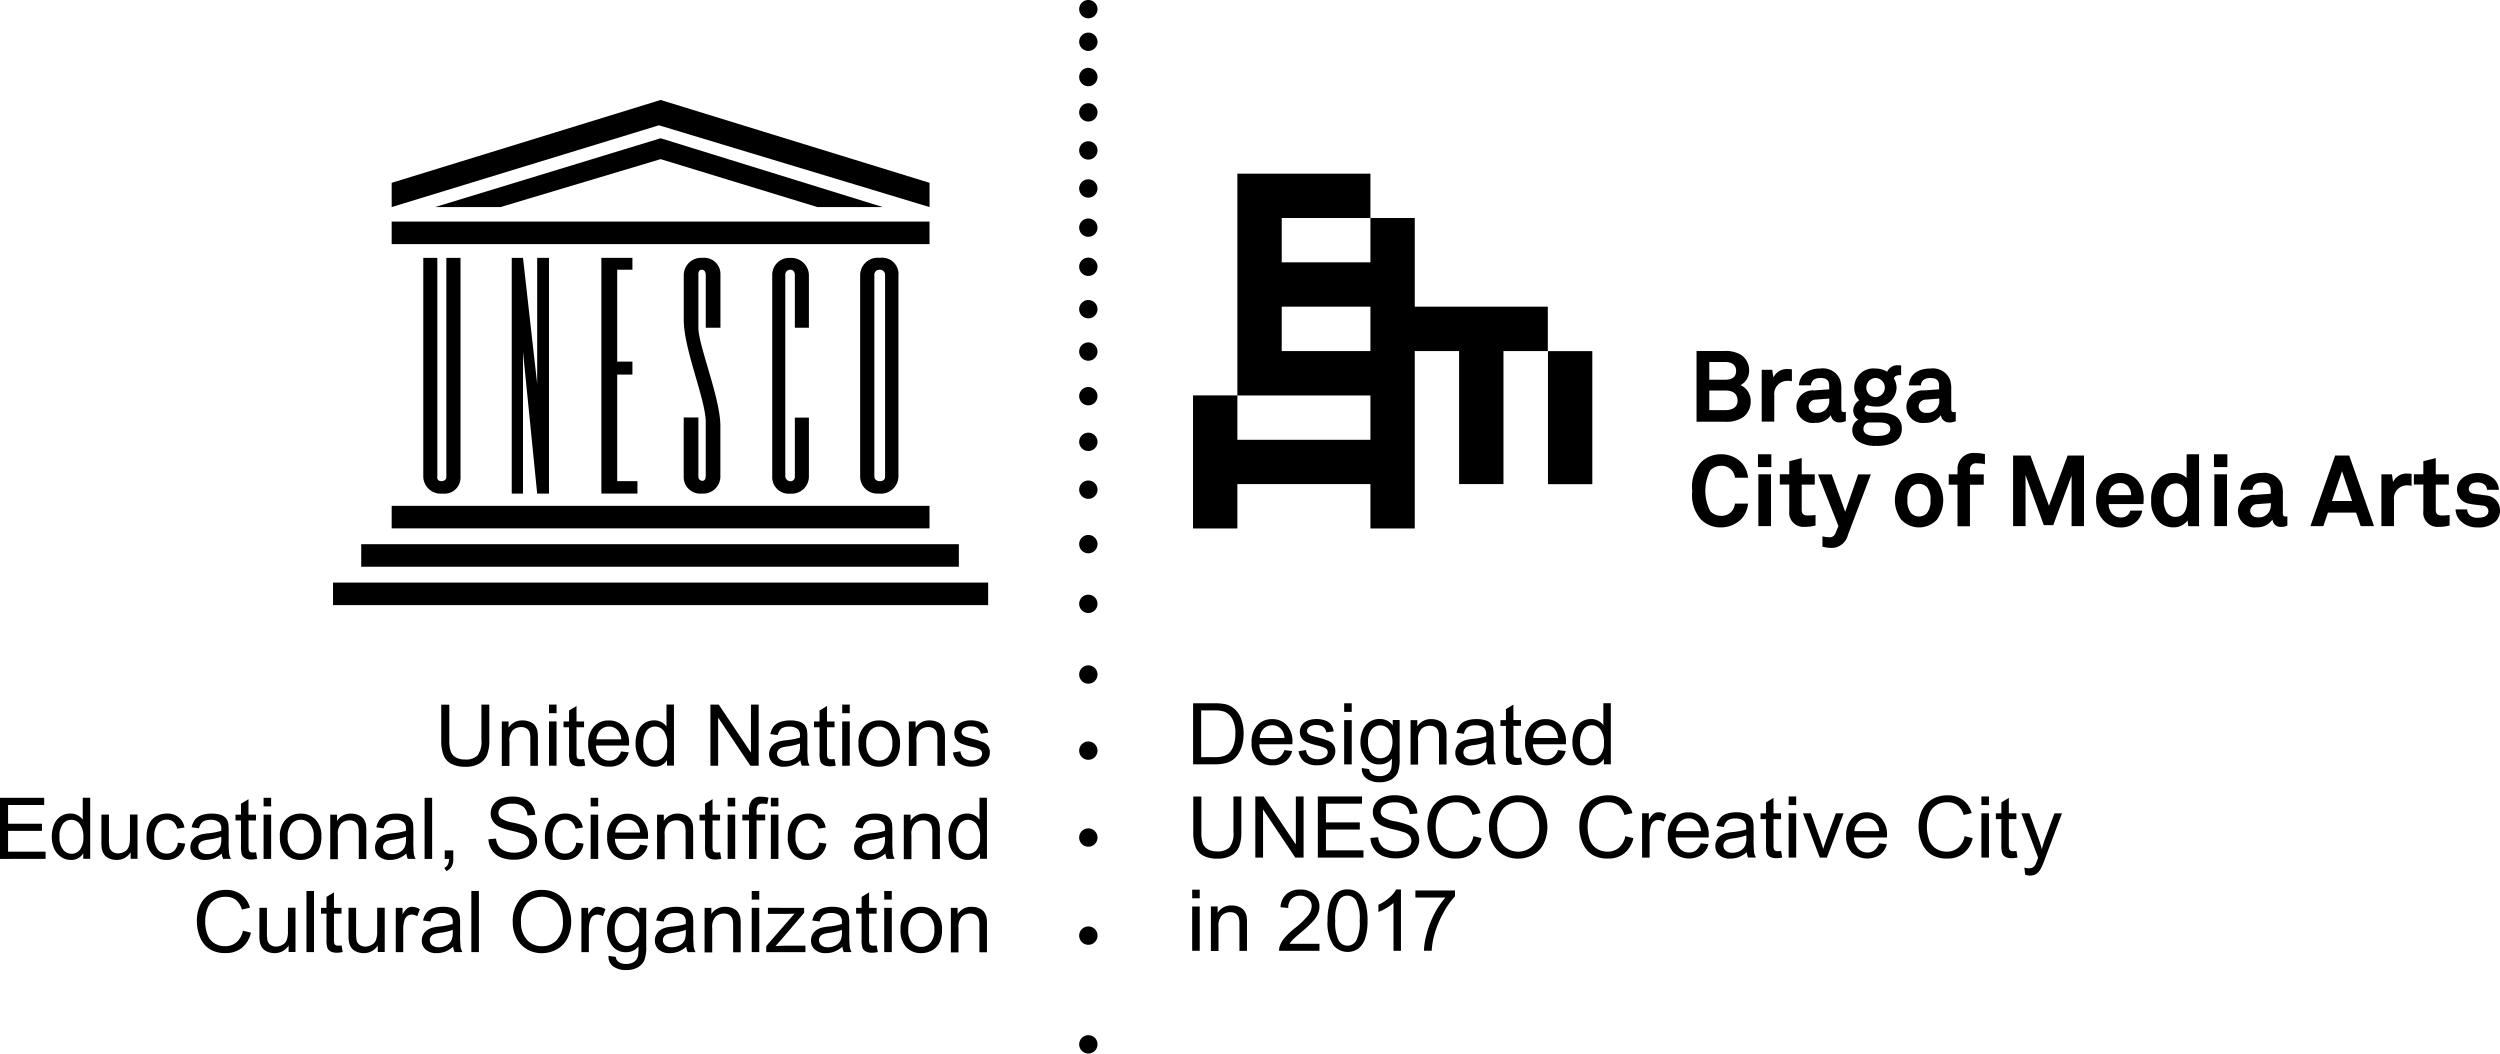 <svg id="Group_31" data-name="Group 31" xmlns="http://www.w3.org/2000/svg" viewBox="0 0 194 81.755">
  <path id="Path_33" data-name="Path 33" d="M140.372.711A.711.711,0,1,1,139.661,0a.712.712,0,0,1,.711.711" transform="translate(-55.206)"/>
  <path id="Path_34" data-name="Path 34" d="M140.372,4.911a.711.711,0,1,1-.711-.711.712.712,0,0,1,.711.711" transform="translate(-55.206 -1.669)"/>
  <path id="Path_35" data-name="Path 35" d="M140.372,9.451a.711.711,0,1,1-.711-.711.712.712,0,0,1,.711.711" transform="translate(-55.206 -3.472)"/>
  <path id="Path_36" data-name="Path 36" d="M140.372,14a.711.711,0,1,1-.711-.711.712.712,0,0,1,.711.711" transform="translate(-55.206 -5.28)"/>
  <path id="Path_37" data-name="Path 37" d="M140.372,18.9a.711.711,0,1,1-.711-.711.712.712,0,0,1,.711.711" transform="translate(-55.206 -7.227)"/>
  <path id="Path_38" data-name="Path 38" d="M140.372,23.8a.711.711,0,1,1-.711-.711.712.712,0,0,1,.711.711" transform="translate(-55.206 -9.174)"/>
  <path id="Path_39" data-name="Path 39" d="M140.372,28.841a.711.711,0,1,1-.711-.711.712.712,0,0,1,.711.711" transform="translate(-55.206 -11.176)"/>
  <path id="Path_40" data-name="Path 40" d="M140.372,33.881a.711.711,0,1,1-.711-.711.712.712,0,0,1,.711.711" transform="translate(-55.206 -13.179)"/>
  <path id="Path_41" data-name="Path 41" d="M140.372,39.341a.711.711,0,1,1-.711-.711.712.712,0,0,1,.711.711" transform="translate(-55.206 -15.348)"/>
  <path id="Path_42" data-name="Path 42" d="M140.372,44.8a.711.711,0,1,1-.711-.711.712.712,0,0,1,.711.711" transform="translate(-55.206 -17.517)"/>
  <path id="Path_43" data-name="Path 43" d="M140.372,50.541a.711.711,0,1,1-.711-.711.712.712,0,0,1,.711.711" transform="translate(-55.206 -19.798)"/>
  <path id="Path_44" data-name="Path 44" d="M140.372,56.421a.711.711,0,1,1-.711-.711.712.712,0,0,1,.711.711" transform="translate(-55.206 -22.134)"/>
  <path id="Path_45" data-name="Path 45" d="M140.372,62.581a.711.711,0,1,1-.711-.711.712.712,0,0,1,.711.711" transform="translate(-55.206 -24.582)"/>
  <path id="Path_46" data-name="Path 46" d="M140.372,69.591a.711.711,0,1,1-.711-.711.712.712,0,0,1,.711.711" transform="translate(-55.206 -27.367)"/>
  <path id="Path_47" data-name="Path 47" d="M140.372,77.281a.711.711,0,1,1-.711-.711.712.712,0,0,1,.711.711" transform="translate(-55.206 -30.422)"/>
  <path id="Path_48" data-name="Path 48" d="M140.372,86.381a.711.711,0,1,1-.711-.711.712.712,0,0,1,.711.711" transform="translate(-55.206 -34.038)"/>
  <path id="Path_49" data-name="Path 49" d="M140.372,96.181a.711.711,0,1,1-.711-.711.712.712,0,0,1,.711.711" transform="translate(-55.206 -37.931)"/>
  <path id="Path_50" data-name="Path 50" d="M140.372,107.371a.711.711,0,1,1-.711-.711.712.712,0,0,1,.711.711" transform="translate(-55.206 -42.377)"/>
  <path id="Path_51" data-name="Path 51" d="M140.372,120a.711.711,0,1,1-.711-.711.7.7,0,0,1,.711.711" transform="translate(-55.206 -47.395)"/>
  <path id="Path_52" data-name="Path 52" d="M140.372,134a.711.711,0,1,1-.711-.711.7.7,0,0,1,.711.711" transform="translate(-55.206 -52.957)"/>
  <rect id="Rectangle_39" data-name="Rectangle 39" width="41.736" height="1.748" transform="translate(30.394 39.253)"/>
  <rect id="Rectangle_40" data-name="Rectangle 40" width="46.377" height="1.748" transform="translate(28.031 42.23)"/>
  <rect id="Rectangle_41" data-name="Rectangle 41" width="50.837" height="1.748" transform="translate(25.843 45.208)"/>
  <rect id="Rectangle_42" data-name="Rectangle 42" width="41.736" height="1.748" transform="translate(30.394 17.195)"/>
  <path id="Path_53" data-name="Path 53" d="M61.095,23.14l12.427-3.719L85.684,23.14h5.075L73.522,17.8l-17.5,5.34Z" transform="translate(-22.257 -7.072)"/>
  <path id="Path_54" data-name="Path 54" d="M50.43,21.181l20.739-6.346,21,6.346V19.3L71.3,12.87,50.43,19.3Z" transform="translate(-20.036 -5.113)"/>
  <path id="Path_55" data-name="Path 55" d="M54.5,50.178a1.348,1.348,0,0,0,1.489,1.314,1.247,1.247,0,0,0,1.4-1.314V33.2h-1.1V50.22s0,.307-.392.307-.307-.392-.307-.392V33.2H54.5Z" transform="translate(-21.653 -13.191)"/>
  <path id="Path_56" data-name="Path 56" d="M65.89,51.492h.874V40.5l1.1,10.993h.916V33.2h-.916v9.776l-1.1-9.776H65.89Z" transform="translate(-26.179 -13.191)"/>
  <path id="Path_57" data-name="Path 57" d="M77.43,51.492h2.8v-.964H78.659V42.258h1.181V41.252H78.659v-7.13h1.181V33.2H77.43Z" transform="translate(-30.764 -13.191)"/>
  <path id="Path_58" data-name="Path 58" d="M102.275,38.634v-4.11a1.367,1.367,0,0,0-1.446-1.314,1.315,1.315,0,0,0-1.4,1.314V50.188a1.277,1.277,0,0,0,1.4,1.314,1.332,1.332,0,0,0,1.446-1.314V45.6h-1.091v4.592a.342.342,0,0,1-.35.35.424.424,0,0,1-.392-.35V34.518a.384.384,0,0,1,.392-.392c.35,0,.35.392.35.392v4.11h1.091Z" transform="translate(-39.504 -13.195)"/>
  <path id="Path_59" data-name="Path 59" d="M113.727,34.514a1.269,1.269,0,0,0-1.446-1.314,1.365,1.365,0,0,0-1.531,1.314V50.178a1.33,1.33,0,0,0,1.44,1.314,1.365,1.365,0,0,0,1.531-1.314V34.514Zm-1.049,15.664s.042.35-.392.35-.434-.35-.434-.35V34.514a.384.384,0,0,1,.392-.392.4.4,0,0,1,.44.392V50.178Z" transform="translate(-44.002 -13.191)"/>
  <path id="Path_60" data-name="Path 60" d="M89.736,50.177s0,.35-.283.325a.321.321,0,0,1-.283-.325V45.585H88.03v4.592a1.282,1.282,0,0,0,1.4,1.314,1.332,1.332,0,0,0,1.446-1.314V46.223c-.006-2.146-1.706-6.238-1.706-7.594V34.513s-.042-.392.265-.392.307.392.307.392v4.11h1.139v-4.11a1.264,1.264,0,0,0-1.4-1.314,1.352,1.352,0,0,0-1.446,1.314v3.5c0,2.3,1.706,6.172,1.706,7.943v4.219Z" transform="translate(-34.975 -13.19)"/>
  <path id="Path_61" data-name="Path 61" d="M160.493,39.573h6.883v3.441H157.051V39.573Zm0-6.889h6.883v3.441h-6.883ZM157.051,22.36V39.567H153.61V49.891h3.441V46.45h10.324v3.441h3.441V36.125h3.441V46.45H177.7V36.125h3.441V32.684H170.817V25.8h-3.441v3.441h-6.883V25.8h6.883V22.36Z" transform="translate(-61.031 -8.884)"/>
  <path id="Path_62" data-name="Path 62" d="M199.31,48.651v6.883h3.441V45.21H199.31Z" transform="translate(-79.188 -17.962)"/>
  <path id="Path_63" data-name="Path 63" d="M222.08,50.307a2.291,2.291,0,0,1-1.459.374H218.44V45.19h2.182a2.293,2.293,0,0,1,1.266.3,1.418,1.418,0,0,1,.633,1.187,1.263,1.263,0,0,1-.669,1.163,1.338,1.338,0,0,1,.79,1.236,1.5,1.5,0,0,1-.561,1.229m-1.422-4.261h-1.229V47.42h1.254c.446,0,.826-.163.826-.681s-.4-.693-.85-.693m.03,2.212h-1.26v1.525h1.229c.464,0,.964-.169.964-.723,0-.591-.41-.8-.934-.8" transform="translate(-86.788 -17.954)"/>
  <path id="Path_64" data-name="Path 64" d="M228.843,48.44a1.016,1.016,0,0,0-1.037,1.139V51.6h-.976v-4.02h.82l.084.6a1.157,1.157,0,0,1,1.139-.657,1.694,1.694,0,0,1,.3.024v.928a1.251,1.251,0,0,0-.331-.042" transform="translate(-90.122 -18.884)"/>
  <path id="Path_65" data-name="Path 65" d="M234.657,51.633a.634.634,0,0,1-.681-.567,1.413,1.413,0,0,1-1.223.6,1.268,1.268,0,1,1-.09-2.519l1.181-.084v-.247c0-.38-.133-.633-.681-.633-.446,0-.711.2-.735.573h-.934c.054-.9.771-1.308,1.669-1.308a1.448,1.448,0,0,1,1.507.82,2.184,2.184,0,0,1,.115.814v1.495c0,.187.06.253.223.253a.563.563,0,0,0,.127-.018v.711a1.011,1.011,0,0,1-.476.108m-.814-1.85-1.019.078a.561.561,0,0,0-.579.524.529.529,0,0,0,.573.5.911.911,0,0,0,1.031-.922v-.181Z" transform="translate(-91.898 -18.852)"/>
  <path id="Path_66" data-name="Path 66" d="M240.4,53.28a2.4,2.4,0,0,1-1.422-.331,1.036,1.036,0,0,1-.488-.88.894.894,0,0,1,.476-.82.81.81,0,0,1-.4-.687.928.928,0,0,1,.476-.814,1.362,1.362,0,0,1-.4-.988,1.484,1.484,0,0,1,1.645-1.477,1.773,1.773,0,0,1,.91.247.862.862,0,0,1,.82-.5,1.339,1.339,0,0,1,.265.018V47.8c-.024,0-.054-.006-.078-.006-.223,0-.428.06-.488.253a1.375,1.375,0,0,1,.211.729,1.505,1.505,0,0,1-1.639,1.459,2.136,2.136,0,0,1-.651-.108.367.367,0,0,0-.2.283c0,.241.241.3.44.3h.663a2.3,2.3,0,0,1,1.308.271,1.1,1.1,0,0,1,.488.964c.012,1.055-1.031,1.344-1.929,1.344m.072-1.82h-.759a.493.493,0,0,0-.362.494c0,.512.633.554,1.013.554s1.067-.024,1.067-.554c0-.494-.6-.494-.958-.494m-.181-3.453a.745.745,0,0,0,0,1.489.745.745,0,0,0,0-1.489" transform="translate(-94.754 -18.685)"/>
  <path id="Path_67" data-name="Path 67" d="M248.817,51.633a.634.634,0,0,1-.681-.567,1.413,1.413,0,0,1-1.223.6,1.268,1.268,0,1,1-.09-2.519L248,49.065v-.247c0-.38-.133-.633-.681-.633-.446,0-.711.2-.735.573h-.934c.054-.9.771-1.308,1.669-1.308a1.448,1.448,0,0,1,1.507.82,2.183,2.183,0,0,1,.115.814v1.495c0,.187.06.253.223.253a.563.563,0,0,0,.127-.018v.711a.976.976,0,0,1-.476.108m-.808-1.85-1.019.078a.561.561,0,0,0-.579.524.529.529,0,0,0,.573.5.911.911,0,0,0,1.031-.922v-.181Z" transform="translate(-97.524 -18.852)"/>
  <path id="Path_68" data-name="Path 68" d="M221.693,63.516a2.212,2.212,0,0,1-1.567.651,2.165,2.165,0,0,1-1.555-.609,2.858,2.858,0,0,1-.681-2.224,2.85,2.85,0,0,1,.681-2.224,2.156,2.156,0,0,1,1.555-.621,2.2,2.2,0,0,1,1.567.633,1.959,1.959,0,0,1,.524,1.187H221.2a1.011,1.011,0,0,0-.247-.579,1.041,1.041,0,0,0-.826-.344,1.167,1.167,0,0,0-.844.362,3.473,3.473,0,0,0,0,3.158,1.167,1.167,0,0,0,.844.362,1.036,1.036,0,0,0,.826-.35,1.085,1.085,0,0,0,.247-.6h1.019a2.047,2.047,0,0,1-.524,1.2" transform="translate(-86.57 -23.239)"/>
  <path id="Path_69" data-name="Path 69" d="M226.35,58.49h1.037v.994H226.35Zm.03,1.555h.982v4.02h-.982Z" transform="translate(-89.931 -23.239)"/>
  <path id="Path_70" data-name="Path 70" d="M231.107,64.314a1.1,1.1,0,0,1-1.211-1.236V61.035h-.735v-.8h.735V59.221l.964-.241v1.26h1.013v.8H230.86v1.953c0,.307.139.44.446.44a4.975,4.975,0,0,0,.627-.036v.814a3.448,3.448,0,0,1-.826.108" transform="translate(-91.048 -23.433)"/>
  <path id="Path_71" data-name="Path 71" d="M236.4,65.781a1.306,1.306,0,0,1-1.236,1.006,2.744,2.744,0,0,1-.741-.1v-.8a2.321,2.321,0,0,0,.542.072.465.465,0,0,0,.464-.3l.235-.567L234.08,61.08h1.061l1.049,2.9,1.006-2.9h.982Z" transform="translate(-93.002 -24.268)"/>
  <path id="Path_72" data-name="Path 72" d="M247.265,64.5a1.893,1.893,0,0,1-2.815,0,2.573,2.573,0,0,1,0-2.965,1.854,1.854,0,0,1,1.41-.627,1.831,1.831,0,0,1,1.4.627,2.573,2.573,0,0,1,0,2.965m-.8-2.5a.85.85,0,0,0-.609-.253.828.828,0,0,0-.609.253,1.5,1.5,0,0,0-.289,1.013,1.464,1.464,0,0,0,.289,1.013.858.858,0,0,0,1.217,0,1.492,1.492,0,0,0,.283-1.013A1.449,1.449,0,0,0,246.469,62" transform="translate(-96.936 -24.2)"/>
  <path id="Path_73" data-name="Path 73" d="M253.08,59.13a.464.464,0,0,0-.524.488v.374h1.073v.8h-1.073v3.224h-.964V60.787h-.681v-.8h.681v-.386a1.232,1.232,0,0,1,1.368-1.266,3.408,3.408,0,0,1,.759.084V59.2a2.931,2.931,0,0,0-.639-.066" transform="translate(-99.689 -23.179)"/>
  <path id="Path_74" data-name="Path 74" d="M263.738,64.128V60.217l-1.422,3.833h-.735l-1.416-3.881v3.96H259.2V58.65h1.344l1.44,3.9,1.446-3.9H264.7v5.478Z" transform="translate(-102.983 -23.302)"/>
  <path id="Path_75" data-name="Path 75" d="M273.55,63.311h-2.688a1.078,1.078,0,0,0,.3.79.841.841,0,0,0,.6.247.747.747,0,0,0,.585-.193.713.713,0,0,0,.193-.338h.928a1.582,1.582,0,0,1-.344.741,1.715,1.715,0,0,1-1.35.567,1.743,1.743,0,0,1-1.266-.494,2.175,2.175,0,0,1-.621-1.609,2.273,2.273,0,0,1,.579-1.609,1.753,1.753,0,0,1,1.284-.512,1.71,1.71,0,0,1,1.471.741,2.272,2.272,0,0,1,.35,1.4c0,.006-.012.187-.012.271m-1.205-1.4a.807.807,0,0,0-.609-.229.847.847,0,0,0-.675.307,1,1,0,0,0-.211.627h1.742a1.03,1.03,0,0,0-.247-.705" transform="translate(-107.226 -24.196)"/>
  <path id="Path_76" data-name="Path 76" d="M279.861,64.065l-.06-.44a1.307,1.307,0,0,1-1.127.536,1.545,1.545,0,0,1-.982-.338,2.143,2.143,0,0,1-.711-1.754,2.222,2.222,0,0,1,.717-1.8,1.527,1.527,0,0,1,.982-.325,1.34,1.34,0,0,1,1.049.38V58.49h.964v5.581h-.832Zm-1-3.309a.79.79,0,0,0-.651.319,1.626,1.626,0,0,0-.253.976,1.645,1.645,0,0,0,.253.982.8.8,0,0,0,.651.313c.759,0,.91-.717.91-1.3s-.151-1.3-.91-1.3" transform="translate(-110.047 -23.239)"/>
  <path id="Path_77" data-name="Path 77" d="M285.06,58.49H286.1v.994H285.06Zm.03,1.555h.982v4.02h-.982Z" transform="translate(-113.257 -23.239)"/>
  <path id="Path_78" data-name="Path 78" d="M291.507,65.083a.634.634,0,0,1-.681-.567,1.413,1.413,0,0,1-1.223.6,1.268,1.268,0,1,1-.09-2.519l1.181-.084v-.247c0-.38-.133-.633-.681-.633-.446,0-.711.2-.735.573h-.934c.054-.9.771-1.308,1.669-1.308a1.448,1.448,0,0,1,1.507.82,2.184,2.184,0,0,1,.115.814v1.495c0,.187.06.253.223.253a.563.563,0,0,0,.127-.018v.711a.928.928,0,0,1-.476.108m-.814-1.844-1.019.078a.561.561,0,0,0-.579.524.529.529,0,0,0,.573.5.911.911,0,0,0,1.031-.922v-.181Z" transform="translate(-114.485 -24.196)"/>
  <path id="Path_79" data-name="Path 79" d="M301.379,64.128l-.356-1.049h-2.182l-.356,1.049H297.48L299.4,58.65h1.091l1.923,5.478Zm-1.446-4.261-.783,2.314h1.561Z" transform="translate(-118.192 -23.302)"/>
  <path id="Path_80" data-name="Path 80" d="M308.633,61.89a1.016,1.016,0,0,0-1.037,1.139v2.025h-.976v-4.02h.82l.084.6a1.157,1.157,0,0,1,1.139-.657,1.694,1.694,0,0,1,.3.024v.928a1.513,1.513,0,0,0-.332-.042" transform="translate(-121.823 -24.228)"/>
  <path id="Path_81" data-name="Path 81" d="M312.753,64.314a1.1,1.1,0,0,1-1.217-1.236V61.035H310.8v-.8h.735V59.221l.964-.241v1.26h1.013v.8H312.5v1.953c0,.307.139.44.446.44a4.975,4.975,0,0,0,.627-.036v.814a3.321,3.321,0,0,1-.82.108" transform="translate(-123.484 -23.433)"/>
  <path id="Path_82" data-name="Path 82" d="M319.278,64.661a1.913,1.913,0,0,1-1.374.464,1.812,1.812,0,0,1-1.3-.464,1.313,1.313,0,0,1-.428-.934h.9a.642.642,0,0,0,.217.47.885.885,0,0,0,.609.175c.325,0,.82-.072.82-.512a.423.423,0,0,0-.4-.422c-.356-.054-.759-.078-1.115-.157a1.119,1.119,0,0,1-.922-1.073,1.141,1.141,0,0,1,.41-.9,1.854,1.854,0,0,1,1.223-.4,1.744,1.744,0,0,1,1.26.47,1.261,1.261,0,0,1,.356.826h-.922a.538.538,0,0,0-.163-.38.782.782,0,0,0-.524-.187,1.012,1.012,0,0,0-.416.06.465.465,0,0,0-.307.428c0,.283.247.374.464.4.362.048.464.054.856.115a1.16,1.16,0,0,1,1.1,1.133,1.174,1.174,0,0,1-.344.892" transform="translate(-125.622 -24.196)"/>
  <g id="Group_18" data-name="Group 18" transform="translate(92.585 54.568)">
    <path id="Path_83" data-name="Path 83" d="M153.62,95.293V90.55h1.633a4.2,4.2,0,0,1,.844.066,1.558,1.558,0,0,1,.693.338,1.865,1.865,0,0,1,.561.814,3.135,3.135,0,0,1,.187,1.127,3.3,3.3,0,0,1-.127.958,2.388,2.388,0,0,1-.325.693,1.618,1.618,0,0,1-.434.428,1.671,1.671,0,0,1-.567.235,3.251,3.251,0,0,1-.765.078h-1.7Zm.627-.561h1.013a2.587,2.587,0,0,0,.735-.084,1.1,1.1,0,0,0,.428-.247,1.5,1.5,0,0,0,.35-.6,2.9,2.9,0,0,0,.127-.916,2.213,2.213,0,0,0-.247-1.145,1.233,1.233,0,0,0-.6-.536,2.426,2.426,0,0,0-.814-.1h-.994Z" transform="translate(-153.62 -90.544)"/>
    <path id="Path_84" data-name="Path 84" d="M163.7,94.995l.6.072a1.473,1.473,0,0,1-.53.82,1.6,1.6,0,0,1-.982.289,1.57,1.57,0,0,1-1.193-.464,1.8,1.8,0,0,1-.44-1.3,1.9,1.9,0,0,1,.446-1.344,1.5,1.5,0,0,1,1.157-.476,1.469,1.469,0,0,1,1.127.47,1.876,1.876,0,0,1,.44,1.32c0,.036,0,.084-.006.157h-2.561a1.323,1.323,0,0,0,.319.868.965.965,0,0,0,.717.3.886.886,0,0,0,.548-.169A1.2,1.2,0,0,0,163.7,94.995Zm-1.917-.94h1.923a1.111,1.111,0,0,0-.223-.651.9.9,0,0,0-.723-.338.923.923,0,0,0-.675.271A1.089,1.089,0,0,0,161.787,94.055Z" transform="translate(-156.616 -91.354)"/>
    <path id="Path_85" data-name="Path 85" d="M167.2,95.075l.579-.09a.782.782,0,0,0,.271.53,1.149,1.149,0,0,0,1.217.024.476.476,0,0,0,.193-.386.35.35,0,0,0-.175-.313,2.554,2.554,0,0,0-.6-.2,5.453,5.453,0,0,1-.886-.277.862.862,0,0,1-.374-.325.88.88,0,0,1-.127-.464.953.953,0,0,1,.1-.428.885.885,0,0,1,.289-.325,1.137,1.137,0,0,1,.374-.169,1.928,1.928,0,0,1,.5-.072,1.978,1.978,0,0,1,.711.115.962.962,0,0,1,.452.313,1.221,1.221,0,0,1,.2.53l-.573.078a.645.645,0,0,0-.223-.416.8.8,0,0,0-.524-.151.943.943,0,0,0-.573.133.394.394,0,0,0-.175.313.315.315,0,0,0,.072.2.542.542,0,0,0,.223.157c.06.024.229.072.512.151a6.58,6.58,0,0,1,.862.271.933.933,0,0,1,.386.307.83.83,0,0,1,.139.5.964.964,0,0,1-.169.548,1.109,1.109,0,0,1-.488.4,1.76,1.76,0,0,1-.723.139,1.621,1.621,0,0,1-1.025-.277A1.3,1.3,0,0,1,167.2,95.075Z" transform="translate(-159.015 -91.351)"/>
    <path id="Path_86" data-name="Path 86" d="M173.07,91.219V90.55h.585v.669Zm0,4.074V91.858h.585v3.435Z" transform="translate(-161.348 -90.544)"/>
    <path id="Path_87" data-name="Path 87" d="M175.275,96.379l.567.084a.532.532,0,0,0,.2.38.967.967,0,0,0,.591.163,1.048,1.048,0,0,0,.627-.163.761.761,0,0,0,.3-.452,3.909,3.909,0,0,0,.042-.747,1.2,1.2,0,0,1-.952.452,1.287,1.287,0,0,1-1.1-.512,1.969,1.969,0,0,1-.386-1.229,2.272,2.272,0,0,1,.181-.91,1.422,1.422,0,0,1,.518-.645,1.4,1.4,0,0,1,.8-.229,1.236,1.236,0,0,1,1.006.494v-.416h.536V95.62a2.832,2.832,0,0,1-.163,1.139,1.221,1.221,0,0,1-.518.53,1.82,1.82,0,0,1-.874.193,1.633,1.633,0,0,1-.994-.277A.891.891,0,0,1,175.275,96.379Zm.482-2.061a1.49,1.49,0,0,0,.271.988.848.848,0,0,0,.675.313.869.869,0,0,0,.675-.307,1.822,1.822,0,0,0-.006-1.923.865.865,0,0,0-1.338-.006A1.352,1.352,0,0,0,175.757,94.318Z" transform="translate(-162.178 -91.347)"/>
    <path id="Path_88" data-name="Path 88" d="M181.62,96.1V92.668h.524v.488a1.228,1.228,0,0,1,1.091-.567,1.389,1.389,0,0,1,.573.115.912.912,0,0,1,.392.3,1.193,1.193,0,0,1,.181.428,3.139,3.139,0,0,1,.03.567V96.11h-.585V94.018a1.644,1.644,0,0,0-.066-.53.58.58,0,0,0-.241-.283.746.746,0,0,0-.4-.1.956.956,0,0,0-.645.235,1.166,1.166,0,0,0-.271.9v1.88h-.579Z" transform="translate(-164.745 -91.354)"/>
    <path id="Path_89" data-name="Path 89" d="M189.821,95.682a2.159,2.159,0,0,1-.621.386,1.883,1.883,0,0,1-.645.115,1.247,1.247,0,0,1-.874-.277.908.908,0,0,1-.3-.705.946.946,0,0,1,.115-.464.96.96,0,0,1,.3-.338,1.419,1.419,0,0,1,.422-.193,3.684,3.684,0,0,1,.518-.084,5.061,5.061,0,0,0,1.037-.2v-.151a.648.648,0,0,0-.163-.5.968.968,0,0,0-.663-.2,1.03,1.03,0,0,0-.609.145.856.856,0,0,0-.289.512l-.573-.078a1.483,1.483,0,0,1,.253-.591,1.123,1.123,0,0,1,.512-.35,2.34,2.34,0,0,1,.777-.121,2.154,2.154,0,0,1,.717.1.81.81,0,0,1,.585.657,3.363,3.363,0,0,1,.03.536v.777a8.551,8.551,0,0,0,.036,1.031,1.232,1.232,0,0,0,.145.41h-.609A1.6,1.6,0,0,1,189.821,95.682Zm-.048-1.3a4.364,4.364,0,0,1-.952.223,2.287,2.287,0,0,0-.506.115.508.508,0,0,0-.229.187.519.519,0,0,0,.1.663.761.761,0,0,0,.518.157,1.214,1.214,0,0,0,.6-.145.923.923,0,0,0,.386-.4,1.446,1.446,0,0,0,.1-.585V94.38Z" transform="translate(-167.033 -91.354)"/>
    <path id="Path_90" data-name="Path 90" d="M194.787,94.842l.084.512a2.078,2.078,0,0,1-.44.054,1.023,1.023,0,0,1-.494-.1.581.581,0,0,1-.247-.265,2.048,2.048,0,0,1-.072-.687V92.377h-.428v-.452h.428V91.07l.579-.35v1.2h.585v.452H194.2v2.007a1.087,1.087,0,0,0,.03.319.234.234,0,0,0,.1.115.375.375,0,0,0,.2.042A1.339,1.339,0,0,0,194.787,94.842Z" transform="translate(-169.342 -90.612)"/>
    <path id="Path_91" data-name="Path 91" d="M198.919,94.995l.6.072a1.473,1.473,0,0,1-.53.82,1.8,1.8,0,0,1-2.182-.175,1.8,1.8,0,0,1-.44-1.3,1.9,1.9,0,0,1,.446-1.344,1.5,1.5,0,0,1,1.157-.476,1.469,1.469,0,0,1,1.127.47,1.876,1.876,0,0,1,.44,1.32v.157h-2.561a1.323,1.323,0,0,0,.319.868.965.965,0,0,0,.717.3.886.886,0,0,0,.548-.169A1.2,1.2,0,0,0,198.919,94.995ZM197,94.055h1.923a1.154,1.154,0,0,0-.223-.651.9.9,0,0,0-.723-.338.923.923,0,0,0-.675.271A1.06,1.06,0,0,0,197,94.055Z" transform="translate(-170.605 -91.354)"/>
    <path id="Path_92" data-name="Path 92" d="M204.9,95.289v-.434a1.063,1.063,0,0,1-.964.512,1.3,1.3,0,0,1-.753-.229,1.5,1.5,0,0,1-.536-.633,2.192,2.192,0,0,1-.187-.934,2.434,2.434,0,0,1,.169-.934,1.374,1.374,0,0,1,.512-.645,1.355,1.355,0,0,1,.765-.223,1.126,1.126,0,0,1,.554.133,1.1,1.1,0,0,1,.4.344V90.54h.579v4.743H204.9Zm-1.844-1.718a1.488,1.488,0,0,0,.277.988.841.841,0,0,0,.657.325.827.827,0,0,0,.651-.313,1.459,1.459,0,0,0,.265-.952,1.628,1.628,0,0,0-.271-1.037.827.827,0,0,0-.669-.331.816.816,0,0,0-.651.319A1.616,1.616,0,0,0,203.057,93.572Z" transform="translate(-173.025 -90.54)"/>
  </g>
  <g id="Group_19" data-name="Group 19" transform="translate(92.597 61.715)">
    <path id="Path_93" data-name="Path 93" d="M156.744,102.55h.627v2.742a3.2,3.2,0,0,1-.163,1.133,1.422,1.422,0,0,1-.585.687,2.083,2.083,0,0,1-1.109.265,2.307,2.307,0,0,1-1.091-.229,1.293,1.293,0,0,1-.6-.663,3.17,3.17,0,0,1-.181-1.187v-2.742h.627v2.736a2.62,2.62,0,0,0,.115.91.907.907,0,0,0,.4.452,1.412,1.412,0,0,0,.687.157,1.305,1.305,0,0,0,.988-.313,1.8,1.8,0,0,0,.3-1.205V102.55Z" transform="translate(-153.64 -102.46)"/>
    <path id="Path_94" data-name="Path 94" d="M161.63,107.293V102.55h.645l2.5,3.725V102.55h.6v4.743h-.645l-2.5-3.731v3.731Z" transform="translate(-156.814 -102.46)"/>
    <path id="Path_95" data-name="Path 95" d="M169.68,107.293V102.55h3.429v.561h-2.8v1.452h2.628v.554h-2.628v1.615h2.911v.561Z" transform="translate(-160.013 -102.46)"/>
    <path id="Path_96" data-name="Path 96" d="M176.46,105.709l.591-.054a1.341,1.341,0,0,0,.2.585,1.043,1.043,0,0,0,.476.368,1.769,1.769,0,0,0,.729.139,1.7,1.7,0,0,0,.633-.108.893.893,0,0,0,.41-.3.675.675,0,0,0,.133-.4.635.635,0,0,0-.127-.392.9.9,0,0,0-.428-.277,8.4,8.4,0,0,0-.844-.229,4.379,4.379,0,0,1-.916-.3,1.267,1.267,0,0,1-.506-.44,1.107,1.107,0,0,1-.169-.591,1.2,1.2,0,0,1,.2-.675,1.279,1.279,0,0,1,.6-.476,2.258,2.258,0,0,1,.874-.163,2.34,2.34,0,0,1,.928.169,1.322,1.322,0,0,1,.621.5,1.46,1.46,0,0,1,.235.747l-.6.048a.972.972,0,0,0-.331-.681,1.3,1.3,0,0,0-.826-.229,1.337,1.337,0,0,0-.832.211.62.62,0,0,0-.259.5.533.533,0,0,0,.187.422,2.494,2.494,0,0,0,.946.338,6.208,6.208,0,0,1,1.049.3,1.4,1.4,0,0,1,.609.482,1.218,1.218,0,0,1,.2.675,1.28,1.28,0,0,1-.217.711,1.393,1.393,0,0,1-.621.518,2.241,2.241,0,0,1-.916.187,2.7,2.7,0,0,1-1.079-.187,1.5,1.5,0,0,1-.681-.567A1.458,1.458,0,0,1,176.46,105.709Z" transform="translate(-162.707 -102.4)"/>
    <path id="Path_97" data-name="Path 97" d="M187.358,105.574l.627.157a2.108,2.108,0,0,1-.711,1.181,1.955,1.955,0,0,1-1.254.4,2.227,2.227,0,0,1-1.248-.313,1.953,1.953,0,0,1-.729-.9,3.215,3.215,0,0,1-.253-1.272,2.832,2.832,0,0,1,.283-1.3,1.937,1.937,0,0,1,.808-.838,2.328,2.328,0,0,1,1.151-.283,1.955,1.955,0,0,1,1.2.362,1.855,1.855,0,0,1,.675,1.019l-.621.145a1.483,1.483,0,0,0-.476-.753,1.267,1.267,0,0,0-.79-.235,1.539,1.539,0,0,0-.916.265,1.394,1.394,0,0,0-.518.705,2.746,2.746,0,0,0-.151.91,2.952,2.952,0,0,0,.175,1.055,1.34,1.34,0,0,0,.548.675,1.525,1.525,0,0,0,.808.223,1.365,1.365,0,0,0,.892-.3A1.548,1.548,0,0,0,187.358,105.574Z" transform="translate(-165.619 -102.404)"/>
    <path id="Path_98" data-name="Path 98" d="M191.72,104.929a2.581,2.581,0,0,1,.633-1.85,2.158,2.158,0,0,1,1.639-.669,2.234,2.234,0,0,1,1.181.313,2.044,2.044,0,0,1,.8.874,3.037,3.037,0,0,1-.012,2.561,1.97,1.97,0,0,1-.826.862,2.388,2.388,0,0,1-1.151.3,2.252,2.252,0,0,1-1.2-.325,2.109,2.109,0,0,1-.8-.886A2.641,2.641,0,0,1,191.72,104.929Zm.645.006a1.892,1.892,0,0,0,.464,1.35,1.609,1.609,0,0,0,2.326-.006,2,2,0,0,0,.458-1.416,2.409,2.409,0,0,0-.2-1.013,1.487,1.487,0,0,0-.573-.669,1.566,1.566,0,0,0-.844-.241,1.588,1.588,0,0,0-1.145.458A2.062,2.062,0,0,0,192.365,104.935Z" transform="translate(-168.77 -102.404)"/>
    <path id="Path_99" data-name="Path 99" d="M206.918,105.574l.627.157a2.108,2.108,0,0,1-.711,1.181,1.955,1.955,0,0,1-1.254.4,2.227,2.227,0,0,1-1.248-.313,1.952,1.952,0,0,1-.729-.9,3.215,3.215,0,0,1-.253-1.272,2.832,2.832,0,0,1,.283-1.3,1.937,1.937,0,0,1,.808-.838,2.328,2.328,0,0,1,1.151-.283,1.955,1.955,0,0,1,1.2.362,1.855,1.855,0,0,1,.675,1.019l-.621.145a1.483,1.483,0,0,0-.476-.753,1.267,1.267,0,0,0-.79-.235,1.539,1.539,0,0,0-.916.265,1.394,1.394,0,0,0-.518.705,2.746,2.746,0,0,0-.151.91,2.952,2.952,0,0,0,.175,1.055,1.34,1.34,0,0,0,.548.675,1.525,1.525,0,0,0,.808.223,1.365,1.365,0,0,0,.892-.3A1.58,1.58,0,0,0,206.918,105.574Z" transform="translate(-173.39 -102.404)"/>
    <path id="Path_100" data-name="Path 100" d="M211.43,108.1v-3.435h.524v.518a1.426,1.426,0,0,1,.374-.482.636.636,0,0,1,.374-.115,1.1,1.1,0,0,1,.6.187l-.2.542a.834.834,0,0,0-.428-.127.549.549,0,0,0-.344.115.609.609,0,0,0-.217.319,2.214,2.214,0,0,0-.1.681v1.8h-.585Z" transform="translate(-176.601 -103.27)"/>
    <path id="Path_101" data-name="Path 101" d="M217.3,107l.6.072a1.473,1.473,0,0,1-.53.82,1.8,1.8,0,0,1-2.182-.175,1.8,1.8,0,0,1-.44-1.3,1.9,1.9,0,0,1,.446-1.344,1.5,1.5,0,0,1,1.157-.476,1.469,1.469,0,0,1,1.127.47,1.876,1.876,0,0,1,.44,1.32v.157h-2.561a1.323,1.323,0,0,0,.319.868.965.965,0,0,0,.717.3.886.886,0,0,0,.548-.169A1.17,1.17,0,0,0,217.3,107Zm-1.911-.946h1.923a1.154,1.154,0,0,0-.223-.651.9.9,0,0,0-.723-.338.923.923,0,0,0-.675.271A1.06,1.06,0,0,0,215.389,106.059Z" transform="translate(-177.92 -103.274)"/>
    <path id="Path_102" data-name="Path 102" d="M223.3,107.682a2.159,2.159,0,0,1-.621.386,1.883,1.883,0,0,1-.645.115,1.247,1.247,0,0,1-.874-.277.908.908,0,0,1-.3-.705.946.946,0,0,1,.115-.464.96.96,0,0,1,.3-.338,1.419,1.419,0,0,1,.422-.193,3.682,3.682,0,0,1,.518-.084,5.061,5.061,0,0,0,1.037-.2v-.151a.648.648,0,0,0-.163-.5.969.969,0,0,0-.663-.2,1.03,1.03,0,0,0-.609.145.856.856,0,0,0-.289.512l-.573-.078a1.483,1.483,0,0,1,.253-.591,1.124,1.124,0,0,1,.512-.35,2.34,2.34,0,0,1,.777-.121,2.154,2.154,0,0,1,.717.1.81.81,0,0,1,.585.657,3.365,3.365,0,0,1,.03.536v.777a8.554,8.554,0,0,0,.036,1.031,1.233,1.233,0,0,0,.145.41H223.4A1.6,1.6,0,0,1,223.3,107.682Zm-.048-1.3a4.365,4.365,0,0,1-.952.223,2.287,2.287,0,0,0-.506.115.508.508,0,0,0-.229.187.519.519,0,0,0,.1.663.761.761,0,0,0,.518.157,1.215,1.215,0,0,0,.6-.145.923.923,0,0,0,.386-.4,1.446,1.446,0,0,0,.1-.585v-.211Z" transform="translate(-180.347 -103.27)"/>
    <path id="Path_103" data-name="Path 103" d="M228.277,106.846l.084.512a2.078,2.078,0,0,1-.44.054,1.023,1.023,0,0,1-.494-.1.581.581,0,0,1-.247-.265,2.048,2.048,0,0,1-.072-.687v-1.977h-.428v-.452h.428v-.85l.579-.35v1.2h.585v.452h-.585v2.007a1.087,1.087,0,0,0,.03.319.234.234,0,0,0,.1.115.375.375,0,0,0,.2.042A1.469,1.469,0,0,0,228.277,106.846Z" transform="translate(-182.66 -102.531)"/>
    <path id="Path_104" data-name="Path 104" d="M230.3,103.219v-.669h.585v.669Zm0,4.074v-3.435h.585v3.435Z" transform="translate(-184.098 -102.46)"/>
    <path id="Path_105" data-name="Path 105" d="M233.448,108.155l-1.308-3.435h.615l.735,2.061c.078.223.151.452.223.693q.081-.271.217-.651l.765-2.1h.6l-1.3,3.435h-.542Z" transform="translate(-184.829 -103.322)"/>
    <path id="Path_106" data-name="Path 106" d="M240.259,107l.6.072a1.473,1.473,0,0,1-.53.82,1.8,1.8,0,0,1-2.182-.175,1.8,1.8,0,0,1-.44-1.3,1.9,1.9,0,0,1,.446-1.344,1.5,1.5,0,0,1,1.157-.476,1.469,1.469,0,0,1,1.127.47,1.876,1.876,0,0,1,.44,1.32v.157h-2.561a1.323,1.323,0,0,0,.319.868.965.965,0,0,0,.717.3.886.886,0,0,0,.548-.169A1.17,1.17,0,0,0,240.259,107Zm-1.911-.946h1.923a1.154,1.154,0,0,0-.223-.651.9.9,0,0,0-.723-.338.923.923,0,0,0-.675.271A1.06,1.06,0,0,0,238.349,106.059Z" transform="translate(-187.042 -103.274)"/>
    <path id="Path_107" data-name="Path 107" d="M250.6,105.574l.627.157a2.108,2.108,0,0,1-.711,1.181,1.955,1.955,0,0,1-1.254.4,2.227,2.227,0,0,1-1.248-.313,1.952,1.952,0,0,1-.729-.9,3.215,3.215,0,0,1-.253-1.272,2.832,2.832,0,0,1,.283-1.3,1.938,1.938,0,0,1,.808-.838,2.328,2.328,0,0,1,1.151-.283,1.955,1.955,0,0,1,1.2.362,1.855,1.855,0,0,1,.675,1.019l-.621.145a1.483,1.483,0,0,0-.476-.753,1.267,1.267,0,0,0-.79-.235,1.539,1.539,0,0,0-.916.265,1.393,1.393,0,0,0-.518.705,2.746,2.746,0,0,0-.151.91,2.952,2.952,0,0,0,.175,1.055,1.34,1.34,0,0,0,.548.675,1.525,1.525,0,0,0,.808.223,1.365,1.365,0,0,0,.892-.3A1.516,1.516,0,0,0,250.6,105.574Z" transform="translate(-190.745 -102.404)"/>
    <path id="Path_108" data-name="Path 108" d="M255.12,103.219v-.669h.585v.669Zm0,4.074v-3.435h.585v3.435Z" transform="translate(-193.959 -102.46)"/>
    <path id="Path_109" data-name="Path 109" d="M258.577,106.846l.084.512a2.078,2.078,0,0,1-.44.054,1.023,1.023,0,0,1-.494-.1.581.581,0,0,1-.247-.265,2.048,2.048,0,0,1-.072-.687v-1.977h-.428v-.452h.428v-.85l.579-.35v1.2h.585v.452h-.585v2.007a1.086,1.086,0,0,0,.03.319.234.234,0,0,0,.1.115.375.375,0,0,0,.2.042A1.4,1.4,0,0,0,258.577,106.846Z" transform="translate(-194.698 -102.531)"/>
    <path id="Path_110" data-name="Path 110" d="M260.561,109.477l-.066-.548a1.255,1.255,0,0,0,.331.054.672.672,0,0,0,.313-.066.551.551,0,0,0,.193-.181,2.821,2.821,0,0,0,.175-.434q.018-.045.054-.145l-1.3-3.441h.627l.717,1.989c.09.253.175.518.247.8a6.934,6.934,0,0,1,.241-.783l.735-2.007h.585l-1.308,3.5a6.027,6.027,0,0,1-.325.777,1.149,1.149,0,0,1-.356.422.832.832,0,0,1-.476.133A.89.89,0,0,1,260.561,109.477Z" transform="translate(-196.001 -103.318)"/>
  </g>
  <g id="Group_20" data-name="Group 20" transform="translate(92.513 69.02)">
    <path id="Path_111" data-name="Path 111" d="M153.5,115.219v-.669h.585v.669Zm0,4.074v-3.435h.585v3.435Z" transform="translate(-153.5 -114.532)"/>
    <path id="Path_112" data-name="Path 112" d="M155.91,120.1v-3.435h.524v.488a1.231,1.231,0,0,1,1.1-.567,1.389,1.389,0,0,1,.573.115.912.912,0,0,1,.392.3,1.192,1.192,0,0,1,.181.428,3.138,3.138,0,0,1,.03.567v2.115h-.585v-2.091a1.644,1.644,0,0,0-.066-.53.575.575,0,0,0-.241-.283.747.747,0,0,0-.4-.1.956.956,0,0,0-.645.235,1.166,1.166,0,0,0-.271.9v1.88h-.585Z" transform="translate(-154.458 -115.342)"/>
    <path id="Path_113" data-name="Path 113" d="M167.823,118.725v.561h-3.134a1.017,1.017,0,0,1,.066-.4,2.1,2.1,0,0,1,.386-.633,5.746,5.746,0,0,1,.765-.717,6.236,6.236,0,0,0,1.043-1.006,1.209,1.209,0,0,0,.271-.7.788.788,0,0,0-.247-.585.894.894,0,0,0-.645-.235.909.909,0,0,0-.675.253.948.948,0,0,0-.253.7l-.6-.06a1.45,1.45,0,0,1,.464-1.019,1.57,1.57,0,0,1,1.079-.35,1.491,1.491,0,0,1,1.079.38,1.248,1.248,0,0,1,.4.94,1.414,1.414,0,0,1-.115.561,2.145,2.145,0,0,1-.386.579,9.75,9.75,0,0,1-.9.838c-.35.3-.573.494-.675.6a1.871,1.871,0,0,0-.247.313h2.32Z" transform="translate(-157.945 -114.524)"/>
    <path id="Path_114" data-name="Path 114" d="M170.93,116.943a4.384,4.384,0,0,1,.175-1.356,1.672,1.672,0,0,1,.512-.79,1.332,1.332,0,0,1,.862-.277,1.4,1.4,0,0,1,.669.151,1.3,1.3,0,0,1,.476.446,2.366,2.366,0,0,1,.3.705,4.615,4.615,0,0,1,.108,1.121,4.369,4.369,0,0,1-.175,1.35,1.677,1.677,0,0,1-.512.8,1.447,1.447,0,0,1-1.941-.217A3.114,3.114,0,0,1,170.93,116.943Zm.6,0a3,3,0,0,0,.271,1.555.784.784,0,0,0,1.35,0,3,3,0,0,0,.271-1.555,2.972,2.972,0,0,0-.271-1.555.819.819,0,0,0-.681-.386.749.749,0,0,0-.639.338A3.035,3.035,0,0,0,171.527,116.943Z" transform="translate(-160.425 -114.52)"/>
    <path id="Path_115" data-name="Path 115" d="M179.234,119.285h-.585v-3.713a3.23,3.23,0,0,1-.554.4,4.059,4.059,0,0,1-.615.3v-.561a3.544,3.544,0,0,0,.856-.554,2.14,2.14,0,0,0,.518-.633h.374v4.755Z" transform="translate(-163.027 -114.524)"/>
    <path id="Path_116" data-name="Path 116" d="M182.24,115.211v-.561h3.074v.452a6.307,6.307,0,0,0-.9,1.284,7.8,7.8,0,0,0-.687,1.645,6.109,6.109,0,0,0-.223,1.3h-.6a5.621,5.621,0,0,1,.223-1.356,7.553,7.553,0,0,1,.6-1.531,6.548,6.548,0,0,1,.838-1.242H182.24Z" transform="translate(-164.919 -114.572)"/>
  </g>
  <g id="Group_21" data-name="Group 21" transform="translate(34.239 54.67)">
    <path id="Path_117" data-name="Path 117" d="M59.914,90.72h.627v2.742a3.2,3.2,0,0,1-.163,1.133,1.422,1.422,0,0,1-.585.687,2.083,2.083,0,0,1-1.109.265,2.307,2.307,0,0,1-1.091-.229,1.292,1.292,0,0,1-.6-.663,3.17,3.17,0,0,1-.181-1.187V90.726h.627v2.736a2.621,2.621,0,0,0,.115.91.907.907,0,0,0,.4.452,1.412,1.412,0,0,0,.687.157,1.305,1.305,0,0,0,.988-.313,1.8,1.8,0,0,0,.3-1.205V90.72Z" transform="translate(-56.81 -90.714)"/>
    <path id="Path_118" data-name="Path 118" d="M64.61,96.274V92.838h.524v.488a1.231,1.231,0,0,1,1.1-.567,1.389,1.389,0,0,1,.573.115.912.912,0,0,1,.392.3,1.193,1.193,0,0,1,.181.428,3.138,3.138,0,0,1,.03.567V96.28h-.585V94.188a1.644,1.644,0,0,0-.066-.53.575.575,0,0,0-.241-.283.746.746,0,0,0-.4-.1.956.956,0,0,0-.645.235,1.166,1.166,0,0,0-.271.9v1.88H64.61Z" transform="translate(-59.909 -91.524)"/>
    <path id="Path_119" data-name="Path 119" d="M70.69,91.389V90.72h.585v.669Zm0,4.074V92.028h.585v3.435Z" transform="translate(-62.325 -90.714)"/>
    <path id="Path_120" data-name="Path 120" d="M74.157,95.016l.084.512a2.078,2.078,0,0,1-.44.054,1.023,1.023,0,0,1-.494-.1.581.581,0,0,1-.247-.265,2.048,2.048,0,0,1-.072-.687V92.551H72.56V92.1h.428v-.85l.579-.35v1.2h.585v.452h-.585v2.007a1.087,1.087,0,0,0,.03.319.234.234,0,0,0,.1.115.375.375,0,0,0,.2.042A2.436,2.436,0,0,0,74.157,95.016Z" transform="translate(-63.068 -90.785)"/>
    <path id="Path_121" data-name="Path 121" d="M78.283,95.165l.6.072a1.473,1.473,0,0,1-.53.82,1.6,1.6,0,0,1-.982.289,1.57,1.57,0,0,1-1.193-.464,1.8,1.8,0,0,1-.44-1.3,1.9,1.9,0,0,1,.446-1.344,1.509,1.509,0,0,1,1.157-.476,1.469,1.469,0,0,1,1.127.47,1.876,1.876,0,0,1,.44,1.32c0,.036,0,.084-.006.157H76.343a1.323,1.323,0,0,0,.319.868.965.965,0,0,0,.717.3.886.886,0,0,0,.548-.169A1.153,1.153,0,0,0,78.283,95.165Zm-1.911-.94H78.3a1.111,1.111,0,0,0-.223-.651.9.9,0,0,0-.723-.338.923.923,0,0,0-.675.271A1.06,1.06,0,0,0,76.373,94.225Z" transform="translate(-64.331 -91.524)"/>
    <path id="Path_122" data-name="Path 122" d="M84.271,95.459v-.434a1.063,1.063,0,0,1-.964.512,1.3,1.3,0,0,1-.753-.229,1.5,1.5,0,0,1-.536-.633,2.192,2.192,0,0,1-.187-.934A2.434,2.434,0,0,1,82,92.807a1.374,1.374,0,0,1,.512-.645,1.355,1.355,0,0,1,.765-.223,1.126,1.126,0,0,1,.554.133,1.1,1.1,0,0,1,.4.344V90.71h.579v4.743h-.536Zm-1.838-1.718a1.488,1.488,0,0,0,.277.988.841.841,0,0,0,.657.325.827.827,0,0,0,.651-.313,1.459,1.459,0,0,0,.265-.952,1.628,1.628,0,0,0-.271-1.037.827.827,0,0,0-.669-.331.816.816,0,0,0-.651.319A1.577,1.577,0,0,0,82.433,93.742Z" transform="translate(-66.751 -90.71)"/>
    <path id="Path_123" data-name="Path 123" d="M91.47,95.463V90.72h.645l2.5,3.725V90.72h.6v4.743h-.645l-2.5-3.731v3.731Z" transform="translate(-70.581 -90.714)"/>
    <path id="Path_124" data-name="Path 124" d="M101.455,95.852a2.159,2.159,0,0,1-.621.386,1.883,1.883,0,0,1-.645.115,1.221,1.221,0,0,1-.868-.277.908.908,0,0,1-.3-.705.946.946,0,0,1,.115-.464.96.96,0,0,1,.3-.338,1.419,1.419,0,0,1,.422-.193,3.684,3.684,0,0,1,.518-.084,5.061,5.061,0,0,0,1.037-.2c0-.078.006-.133.006-.151a.648.648,0,0,0-.163-.5.969.969,0,0,0-.663-.2,1.042,1.042,0,0,0-.609.145.856.856,0,0,0-.289.512l-.573-.078a1.483,1.483,0,0,1,.253-.591,1.124,1.124,0,0,1,.512-.35,2.34,2.34,0,0,1,.777-.121,2.154,2.154,0,0,1,.717.1.9.9,0,0,1,.4.259.934.934,0,0,1,.181.4,3.365,3.365,0,0,1,.03.536v.777a8.551,8.551,0,0,0,.036,1.031,1.233,1.233,0,0,0,.145.41h-.609A1.237,1.237,0,0,1,101.455,95.852Zm-.048-1.3a4.364,4.364,0,0,1-.952.223,2.287,2.287,0,0,0-.506.115.542.542,0,0,0-.229.187.482.482,0,0,0-.078.277.5.5,0,0,0,.175.386.761.761,0,0,0,.518.157,1.214,1.214,0,0,0,.6-.145.923.923,0,0,0,.386-.4,1.446,1.446,0,0,0,.1-.585V94.55Z" transform="translate(-73.58 -91.524)"/>
    <path id="Path_125" data-name="Path 125" d="M106.407,95.016l.084.512a2.078,2.078,0,0,1-.44.054,1.023,1.023,0,0,1-.494-.1.581.581,0,0,1-.247-.265,2.049,2.049,0,0,1-.072-.687V92.551h-.428V92.1h.428v-.85l.579-.35v1.2h.585v.452h-.585v2.007a1.087,1.087,0,0,0,.03.319.234.234,0,0,0,.1.115.375.375,0,0,0,.2.042A2.248,2.248,0,0,0,106.407,95.016Z" transform="translate(-75.881 -90.785)"/>
    <path id="Path_126" data-name="Path 126" d="M108.44,91.389V90.72h.585v.669Zm0,4.074V92.028h.585v3.435Z" transform="translate(-77.323 -90.714)"/>
    <path id="Path_127" data-name="Path 127" d="M110.54,94.556a1.768,1.768,0,0,1,.53-1.416,1.6,1.6,0,0,1,1.079-.38,1.543,1.543,0,0,1,1.157.464,1.781,1.781,0,0,1,.452,1.284,2.276,2.276,0,0,1-.2,1.043,1.4,1.4,0,0,1-.579.591,1.706,1.706,0,0,1-.832.211,1.561,1.561,0,0,1-1.169-.464A1.85,1.85,0,0,1,110.54,94.556Zm.6,0a1.455,1.455,0,0,0,.289.988.928.928,0,0,0,.723.325.914.914,0,0,0,.723-.331,1.5,1.5,0,0,0,.289-1.006,1.408,1.408,0,0,0-.289-.964.96.96,0,0,0-1.446-.006A1.473,1.473,0,0,0,111.137,94.556Z" transform="translate(-78.157 -91.524)"/>
    <path id="Path_128" data-name="Path 128" d="M117.02,96.274V92.838h.524v.488a1.231,1.231,0,0,1,1.1-.567,1.389,1.389,0,0,1,.573.115.912.912,0,0,1,.392.3,1.193,1.193,0,0,1,.181.428,3.137,3.137,0,0,1,.03.567V96.28h-.585V94.188a1.644,1.644,0,0,0-.066-.53.575.575,0,0,0-.241-.283.746.746,0,0,0-.4-.1.956.956,0,0,0-.645.235,1.166,1.166,0,0,0-.271.9v1.88h-.585Z" transform="translate(-80.732 -91.524)"/>
    <path id="Path_129" data-name="Path 129" d="M122.7,95.245l.579-.09a.782.782,0,0,0,.271.53,1.149,1.149,0,0,0,1.217.024.476.476,0,0,0,.193-.386.357.357,0,0,0-.169-.313,2.554,2.554,0,0,0-.6-.2,5.452,5.452,0,0,1-.886-.277.862.862,0,0,1-.374-.325.88.88,0,0,1-.127-.464.952.952,0,0,1,.1-.428.885.885,0,0,1,.289-.325,1.137,1.137,0,0,1,.374-.169,1.7,1.7,0,0,1,.5-.072,1.978,1.978,0,0,1,.711.115.962.962,0,0,1,.452.313,1.221,1.221,0,0,1,.2.53l-.573.078a.645.645,0,0,0-.223-.416.811.811,0,0,0-.524-.151.943.943,0,0,0-.573.133.387.387,0,0,0-.169.313.315.315,0,0,0,.072.2.543.543,0,0,0,.223.157c.06.024.229.072.512.151a6.579,6.579,0,0,1,.862.271.933.933,0,0,1,.386.307.83.83,0,0,1,.139.5.964.964,0,0,1-.169.548,1.109,1.109,0,0,1-.488.4,1.74,1.74,0,0,1-.723.139,1.591,1.591,0,0,1-1.019-.277A1.225,1.225,0,0,1,122.7,95.245Z" transform="translate(-82.989 -91.521)"/>
  </g>
  <g id="Group_22" data-name="Group 22" transform="translate(0 61.818)">
    <path id="Path_130" data-name="Path 130" d="M0,107.463V102.72H3.429v.561H.627v1.452H3.255v.554H.627V106.9H3.538v.561Z" transform="translate(0 -102.63)"/>
    <path id="Path_131" data-name="Path 131" d="M9.111,107.459v-.434a1.063,1.063,0,0,1-.964.512,1.3,1.3,0,0,1-.753-.229,1.5,1.5,0,0,1-.536-.633,2.192,2.192,0,0,1-.187-.934,2.434,2.434,0,0,1,.169-.934,1.373,1.373,0,0,1,.512-.645,1.355,1.355,0,0,1,.765-.223,1.126,1.126,0,0,1,.554.133,1.1,1.1,0,0,1,.4.344V102.71h.579v4.743H9.111Zm-1.844-1.712a1.488,1.488,0,0,0,.277.988.841.841,0,0,0,.657.325.827.827,0,0,0,.651-.313,1.459,1.459,0,0,0,.265-.952,1.628,1.628,0,0,0-.271-1.037.827.827,0,0,0-.669-.331.816.816,0,0,0-.651.319A1.554,1.554,0,0,0,7.267,105.748Z" transform="translate(-2.65 -102.626)"/>
    <path id="Path_132" data-name="Path 132" d="M15.326,108.321v-.506a1.265,1.265,0,0,1-1.091.585,1.36,1.36,0,0,1-.567-.115.923.923,0,0,1-.392-.3,1.136,1.136,0,0,1-.181-.434,2.906,2.906,0,0,1-.036-.542v-2.127h.585v1.9a3.3,3.3,0,0,0,.036.615.618.618,0,0,0,.235.362.747.747,0,0,0,.44.133,1.029,1.029,0,0,0,.494-.133.717.717,0,0,0,.325-.368,1.8,1.8,0,0,0,.1-.675V104.88h.585v3.435h-.53Z" transform="translate(-5.189 -103.488)"/>
    <path id="Path_133" data-name="Path 133" d="M21.293,107.01l.573.072a1.464,1.464,0,0,1-.482.928,1.4,1.4,0,0,1-.952.338,1.451,1.451,0,0,1-1.133-.464,1.879,1.879,0,0,1-.428-1.32,2.333,2.333,0,0,1,.187-.976,1.3,1.3,0,0,1,.561-.627,1.676,1.676,0,0,1,.82-.211,1.433,1.433,0,0,1,.916.283,1.307,1.307,0,0,1,.458.8l-.567.09a.966.966,0,0,0-.289-.524.75.75,0,0,0-.494-.175.907.907,0,0,0-.717.313,1.514,1.514,0,0,0-.277,1,1.56,1.56,0,0,0,.265,1.006.858.858,0,0,0,.693.313.818.818,0,0,0,.573-.211A.981.981,0,0,0,21.293,107.01Z" transform="translate(-7.497 -103.436)"/>
    <path id="Path_134" data-name="Path 134" d="M26.945,107.852a2.159,2.159,0,0,1-.621.386,1.883,1.883,0,0,1-.645.115,1.221,1.221,0,0,1-.868-.277.908.908,0,0,1-.3-.705.946.946,0,0,1,.115-.464.96.96,0,0,1,.3-.338,1.418,1.418,0,0,1,.422-.193,3.684,3.684,0,0,1,.518-.084,5.061,5.061,0,0,0,1.037-.2c0-.078.006-.133.006-.151a.648.648,0,0,0-.163-.5.968.968,0,0,0-.663-.2,1.042,1.042,0,0,0-.609.145.856.856,0,0,0-.289.512l-.573-.078a1.483,1.483,0,0,1,.253-.591,1.124,1.124,0,0,1,.512-.35,2.34,2.34,0,0,1,.777-.121,2.154,2.154,0,0,1,.717.1.9.9,0,0,1,.4.259.934.934,0,0,1,.181.4,3.365,3.365,0,0,1,.03.536v.777a8.551,8.551,0,0,0,.036,1.031,1.233,1.233,0,0,0,.145.41h-.609A1.237,1.237,0,0,1,26.945,107.852Zm-.048-1.3a4.364,4.364,0,0,1-.952.223,2.287,2.287,0,0,0-.506.115.542.542,0,0,0-.229.187.482.482,0,0,0-.078.277.5.5,0,0,0,.175.386.761.761,0,0,0,.518.157,1.214,1.214,0,0,0,.6-.145.923.923,0,0,0,.386-.4,1.446,1.446,0,0,0,.1-.585v-.211Z" transform="translate(-9.738 -103.44)"/>
    <path id="Path_135" data-name="Path 135" d="M31.917,107.016l.084.512a2.078,2.078,0,0,1-.44.054,1.023,1.023,0,0,1-.494-.1.581.581,0,0,1-.247-.265,2.048,2.048,0,0,1-.072-.687v-1.977H30.32V104.1h.428v-.85l.579-.35v1.2h.585v.452h-.579v2.007a1.087,1.087,0,0,0,.03.319.234.234,0,0,0,.1.115.375.375,0,0,0,.2.042A2.449,2.449,0,0,0,31.917,107.016Z" transform="translate(-12.046 -102.701)"/>
    <path id="Path_136" data-name="Path 136" d="M33.94,103.389v-.669h.585v.669Zm0,4.074v-3.435h.585v3.435Z" transform="translate(-13.485 -102.63)"/>
    <path id="Path_137" data-name="Path 137" d="M36.04,106.556a1.768,1.768,0,0,1,.53-1.416,1.6,1.6,0,0,1,1.079-.38,1.544,1.544,0,0,1,1.157.464,1.781,1.781,0,0,1,.452,1.284,2.276,2.276,0,0,1-.2,1.043,1.4,1.4,0,0,1-.579.591,1.706,1.706,0,0,1-.832.211,1.561,1.561,0,0,1-1.169-.464A1.877,1.877,0,0,1,36.04,106.556Zm.6,0a1.455,1.455,0,0,0,.289.988.928.928,0,0,0,.723.325.914.914,0,0,0,.723-.331,1.5,1.5,0,0,0,.289-1.006,1.408,1.408,0,0,0-.289-.964.96.96,0,0,0-1.446-.006A1.473,1.473,0,0,0,36.643,106.556Z" transform="translate(-14.319 -103.44)"/>
    <path id="Path_138" data-name="Path 138" d="M42.52,108.274v-3.435h.524v.488a1.231,1.231,0,0,1,1.1-.567,1.389,1.389,0,0,1,.573.115.912.912,0,0,1,.392.3,1.193,1.193,0,0,1,.181.428,3.137,3.137,0,0,1,.03.567v2.115h-.585v-2.091a1.644,1.644,0,0,0-.066-.53.575.575,0,0,0-.241-.283.746.746,0,0,0-.4-.1.956.956,0,0,0-.645.235,1.166,1.166,0,0,0-.271.9v1.88H42.52Z" transform="translate(-16.894 -103.44)"/>
    <path id="Path_139" data-name="Path 139" d="M50.725,107.852a2.159,2.159,0,0,1-.621.386,1.883,1.883,0,0,1-.645.115,1.221,1.221,0,0,1-.868-.277.908.908,0,0,1-.3-.705.946.946,0,0,1,.115-.464.96.96,0,0,1,.3-.338,1.418,1.418,0,0,1,.422-.193,3.684,3.684,0,0,1,.518-.084,5.061,5.061,0,0,0,1.037-.2c0-.078.006-.133.006-.151a.648.648,0,0,0-.163-.5.968.968,0,0,0-.663-.2,1.042,1.042,0,0,0-.609.145.856.856,0,0,0-.289.512l-.573-.078a1.483,1.483,0,0,1,.253-.591,1.124,1.124,0,0,1,.512-.35,2.34,2.34,0,0,1,.777-.121,2.154,2.154,0,0,1,.717.1.9.9,0,0,1,.4.259.934.934,0,0,1,.181.4,3.366,3.366,0,0,1,.03.536v.777a8.551,8.551,0,0,0,.036,1.031,1.233,1.233,0,0,0,.145.41h-.609A1.237,1.237,0,0,1,50.725,107.852Zm-.048-1.3a4.364,4.364,0,0,1-.952.223,2.287,2.287,0,0,0-.506.115.542.542,0,0,0-.229.187.482.482,0,0,0-.078.277.5.5,0,0,0,.175.386.761.761,0,0,0,.518.157,1.214,1.214,0,0,0,.6-.145.923.923,0,0,0,.386-.4,1.446,1.446,0,0,0,.1-.585v-.211Z" transform="translate(-19.186 -103.44)"/>
    <path id="Path_140" data-name="Path 140" d="M54.67,107.463V102.72h.585v4.743Z" transform="translate(-21.721 -102.63)"/>
    <path id="Path_141" data-name="Path 141" d="M57.236,110.153v-.663H57.9v.663a1.209,1.209,0,0,1-.127.591.847.847,0,0,1-.41.35l-.163-.247a.56.56,0,0,0,.271-.241.989.989,0,0,0,.1-.452Z" transform="translate(-22.726 -105.319)"/>
    <path id="Path_142" data-name="Path 142" d="M62.89,105.879l.591-.054a1.339,1.339,0,0,0,.193.585,1.043,1.043,0,0,0,.476.368,1.769,1.769,0,0,0,.729.139,1.7,1.7,0,0,0,.633-.108.893.893,0,0,0,.41-.3.675.675,0,0,0,.133-.4.635.635,0,0,0-.127-.392.9.9,0,0,0-.428-.277,8.4,8.4,0,0,0-.844-.229,4.379,4.379,0,0,1-.916-.3,1.267,1.267,0,0,1-.506-.44,1.107,1.107,0,0,1-.169-.591,1.2,1.2,0,0,1,.2-.675,1.279,1.279,0,0,1,.6-.476,2.249,2.249,0,0,1,.868-.163,2.34,2.34,0,0,1,.928.169,1.322,1.322,0,0,1,.621.5,1.46,1.46,0,0,1,.235.747l-.6.048a.972.972,0,0,0-.331-.681,1.3,1.3,0,0,0-.826-.229,1.337,1.337,0,0,0-.832.211.62.62,0,0,0-.259.5.533.533,0,0,0,.187.422,2.494,2.494,0,0,0,.946.338,6.209,6.209,0,0,1,1.049.3,1.458,1.458,0,0,1,.615.482,1.171,1.171,0,0,1,.2.675,1.28,1.28,0,0,1-.217.711,1.393,1.393,0,0,1-.621.518,2.147,2.147,0,0,1-.916.187,2.7,2.7,0,0,1-1.079-.187,1.5,1.5,0,0,1-.681-.567A1.548,1.548,0,0,1,62.89,105.879Z" transform="translate(-24.987 -102.57)"/>
    <path id="Path_143" data-name="Path 143" d="M72.583,107.01l.573.072a1.464,1.464,0,0,1-.482.928,1.4,1.4,0,0,1-.952.338,1.451,1.451,0,0,1-1.133-.464,1.879,1.879,0,0,1-.428-1.32,2.333,2.333,0,0,1,.187-.976,1.3,1.3,0,0,1,.561-.627,1.677,1.677,0,0,1,.82-.211,1.433,1.433,0,0,1,.916.283,1.307,1.307,0,0,1,.458.8l-.567.09a.966.966,0,0,0-.289-.524.75.75,0,0,0-.494-.175.907.907,0,0,0-.717.313,1.514,1.514,0,0,0-.277,1,1.56,1.56,0,0,0,.265,1.006.858.858,0,0,0,.693.313.818.818,0,0,0,.573-.211A.953.953,0,0,0,72.583,107.01Z" transform="translate(-27.875 -103.436)"/>
    <path id="Path_144" data-name="Path 144" d="M76.05,103.389v-.669h.585v.669Zm0,4.074v-3.435h.585v3.435Z" transform="translate(-30.215 -102.63)"/>
    <path id="Path_145" data-name="Path 145" d="M80.723,107.175l.6.072a1.473,1.473,0,0,1-.53.82,1.6,1.6,0,0,1-.982.289,1.57,1.57,0,0,1-1.193-.464,1.8,1.8,0,0,1-.44-1.3,1.9,1.9,0,0,1,.446-1.344,1.509,1.509,0,0,1,1.157-.476,1.469,1.469,0,0,1,1.127.47,1.876,1.876,0,0,1,.44,1.32c0,.036,0,.084-.006.157H78.783a1.323,1.323,0,0,0,.319.868.965.965,0,0,0,.717.3.886.886,0,0,0,.548-.169A1.185,1.185,0,0,0,80.723,107.175Zm-1.917-.946h1.923a1.111,1.111,0,0,0-.223-.651.9.9,0,0,0-.723-.338.923.923,0,0,0-.675.271A1.089,1.089,0,0,0,78.807,106.229Z" transform="translate(-31.062 -103.444)"/>
    <path id="Path_146" data-name="Path 146" d="M84.6,108.274v-3.435h.524v.488a1.231,1.231,0,0,1,1.1-.567,1.389,1.389,0,0,1,.573.115.912.912,0,0,1,.392.3,1.193,1.193,0,0,1,.181.428,3.137,3.137,0,0,1,.03.567v2.115h-.585v-2.091a1.644,1.644,0,0,0-.066-.53.575.575,0,0,0-.241-.283.746.746,0,0,0-.4-.1.956.956,0,0,0-.645.235,1.166,1.166,0,0,0-.271.9v1.88H84.6Z" transform="translate(-33.612 -103.44)"/>
    <path id="Path_147" data-name="Path 147" d="M91.667,107.016l.084.512a2.078,2.078,0,0,1-.44.054,1.023,1.023,0,0,1-.494-.1.581.581,0,0,1-.247-.265,2.048,2.048,0,0,1-.072-.687v-1.977H90.07V104.1H90.5v-.85l.579-.35v1.2h.585v.452h-.585v2.007a1.087,1.087,0,0,0,.03.319.234.234,0,0,0,.1.115.375.375,0,0,0,.2.042A2.439,2.439,0,0,0,91.667,107.016Z" transform="translate(-35.786 -102.701)"/>
    <path id="Path_148" data-name="Path 148" d="M93.69,103.389v-.669h.585v.669Zm0,4.074v-3.435h.585v3.435Z" transform="translate(-37.224 -102.63)"/>
    <path id="Path_149" data-name="Path 149" d="M96.1,107.408v-2.989H95.58v-.452H96.1v-.331a1.191,1.191,0,0,1,.223-.784.848.848,0,0,1,.693-.271,2.3,2.3,0,0,1,.591.072l-.09.494a2.031,2.031,0,0,0-.313-.03.554.554,0,0,0-.41.121.8.8,0,0,0-.108.506v.223h.669v.452h-.669v2.989H96.1Zm1.694-4.074v-.669h.585v.669Zm0,4.074v-3.435h.585v3.435Z" transform="translate(-37.975 -102.574)"/>
    <path id="Path_150" data-name="Path 150" d="M103.853,107.01l.573.072a1.464,1.464,0,0,1-.482.928,1.4,1.4,0,0,1-.952.338,1.451,1.451,0,0,1-1.133-.464,1.879,1.879,0,0,1-.428-1.32,2.333,2.333,0,0,1,.187-.976,1.3,1.3,0,0,1,.561-.627,1.676,1.676,0,0,1,.82-.211,1.433,1.433,0,0,1,.916.283,1.307,1.307,0,0,1,.458.8l-.567.09a.966.966,0,0,0-.289-.524.75.75,0,0,0-.494-.175.907.907,0,0,0-.717.313,1.514,1.514,0,0,0-.277,1,1.56,1.56,0,0,0,.265,1.006.858.858,0,0,0,.693.313.818.818,0,0,0,.573-.211A.981.981,0,0,0,103.853,107.01Z" transform="translate(-40.299 -103.436)"/>
    <path id="Path_151" data-name="Path 151" d="M112.4,107.852a2.159,2.159,0,0,1-.621.386,1.883,1.883,0,0,1-.645.115,1.221,1.221,0,0,1-.868-.277.908.908,0,0,1-.3-.705.946.946,0,0,1,.115-.464.96.96,0,0,1,.3-.338,1.418,1.418,0,0,1,.422-.193,3.684,3.684,0,0,1,.518-.084,5.061,5.061,0,0,0,1.037-.2c0-.078.006-.133.006-.151a.648.648,0,0,0-.163-.5.968.968,0,0,0-.663-.2,1.042,1.042,0,0,0-.609.145.856.856,0,0,0-.289.512l-.573-.078a1.483,1.483,0,0,1,.253-.591,1.124,1.124,0,0,1,.512-.35,2.34,2.34,0,0,1,.777-.121,2.154,2.154,0,0,1,.717.1.9.9,0,0,1,.4.259.934.934,0,0,1,.181.4,3.365,3.365,0,0,1,.03.536v.777a8.551,8.551,0,0,0,.036,1.031,1.233,1.233,0,0,0,.145.41h-.609A1.237,1.237,0,0,1,112.4,107.852Zm-.048-1.3a4.364,4.364,0,0,1-.952.223,2.287,2.287,0,0,0-.506.115.542.542,0,0,0-.229.187.482.482,0,0,0-.078.277.5.5,0,0,0,.175.386.761.761,0,0,0,.518.157,1.214,1.214,0,0,0,.6-.145.923.923,0,0,0,.386-.4,1.446,1.446,0,0,0,.1-.585v-.211Z" transform="translate(-43.692 -103.44)"/>
    <path id="Path_152" data-name="Path 152" d="M116.37,108.274v-3.435h.524v.488a1.231,1.231,0,0,1,1.1-.567,1.389,1.389,0,0,1,.573.115.912.912,0,0,1,.392.3,1.193,1.193,0,0,1,.181.428,3.137,3.137,0,0,1,.03.567v2.115h-.585v-2.091a1.644,1.644,0,0,0-.066-.53.575.575,0,0,0-.241-.283.746.746,0,0,0-.4-.1.956.956,0,0,0-.645.235,1.166,1.166,0,0,0-.271.9v1.88h-.585Z" transform="translate(-46.235 -103.44)"/>
    <path id="Path_153" data-name="Path 153" d="M124.571,107.459v-.434a1.063,1.063,0,0,1-.964.512,1.3,1.3,0,0,1-.753-.229,1.5,1.5,0,0,1-.536-.633,2.192,2.192,0,0,1-.187-.934,2.434,2.434,0,0,1,.169-.934,1.374,1.374,0,0,1,.512-.645,1.355,1.355,0,0,1,.765-.223,1.126,1.126,0,0,1,.554.133,1.1,1.1,0,0,1,.4.344V102.71h.579v4.743h-.536Zm-1.844-1.712a1.488,1.488,0,0,0,.277.988.841.841,0,0,0,.657.325.827.827,0,0,0,.651-.313,1.459,1.459,0,0,0,.265-.952,1.628,1.628,0,0,0-.271-1.037.827.827,0,0,0-.669-.331.816.816,0,0,0-.651.319A1.554,1.554,0,0,0,122.727,105.748Z" transform="translate(-48.523 -102.626)"/>
  </g>
  <g id="Group_23" data-name="Group 23" transform="translate(15.278 69.056)">
    <path id="Path_154" data-name="Path 154" d="M28.918,117.744l.627.157a2.108,2.108,0,0,1-.711,1.181,1.955,1.955,0,0,1-1.254.4,2.226,2.226,0,0,1-1.248-.313,1.952,1.952,0,0,1-.729-.9A3.215,3.215,0,0,1,25.35,117a2.832,2.832,0,0,1,.283-1.3,1.937,1.937,0,0,1,.808-.838,2.328,2.328,0,0,1,1.151-.283,1.955,1.955,0,0,1,1.2.362,1.855,1.855,0,0,1,.675,1.019l-.621.145a1.483,1.483,0,0,0-.476-.753,1.267,1.267,0,0,0-.79-.235,1.552,1.552,0,0,0-.916.265,1.394,1.394,0,0,0-.518.705,2.91,2.91,0,0,0-.151.91,2.952,2.952,0,0,0,.175,1.055,1.31,1.31,0,0,0,.548.675,1.525,1.525,0,0,0,.808.223,1.365,1.365,0,0,0,.892-.3A1.548,1.548,0,0,0,28.918,117.744Z" transform="translate(-25.35 -114.58)"/>
    <path id="Path_155" data-name="Path 155" d="M35.666,120.321v-.506a1.265,1.265,0,0,1-1.091.585,1.36,1.36,0,0,1-.567-.115.923.923,0,0,1-.392-.3,1.136,1.136,0,0,1-.181-.434,2.906,2.906,0,0,1-.036-.542v-2.127h.585v1.9a3.3,3.3,0,0,0,.036.615.618.618,0,0,0,.235.362.747.747,0,0,0,.44.133,1.029,1.029,0,0,0,.494-.133.717.717,0,0,0,.325-.368,1.8,1.8,0,0,0,.1-.675V116.88H36.2v3.435h-.53Z" transform="translate(-28.548 -115.494)"/>
    <path id="Path_156" data-name="Path 156" d="M39.46,119.463V114.72h.585v4.743Z" transform="translate(-30.956 -114.636)"/>
    <path id="Path_157" data-name="Path 157" d="M42.927,119.016l.084.512a2.078,2.078,0,0,1-.44.054,1.023,1.023,0,0,1-.494-.1.581.581,0,0,1-.247-.265,2.049,2.049,0,0,1-.072-.687v-1.977H41.33V116.1h.428v-.85l.579-.35v1.2h.585v.452h-.585v2.007a1.087,1.087,0,0,0,.03.319.234.234,0,0,0,.1.115.375.375,0,0,0,.2.042A1.469,1.469,0,0,0,42.927,119.016Z" transform="translate(-31.699 -114.707)"/>
    <path id="Path_158" data-name="Path 158" d="M47.146,120.321v-.506a1.265,1.265,0,0,1-1.091.585,1.36,1.36,0,0,1-.567-.115.923.923,0,0,1-.392-.3,1.136,1.136,0,0,1-.181-.434,2.905,2.905,0,0,1-.036-.542v-2.127h.585v1.9a3.3,3.3,0,0,0,.036.615.618.618,0,0,0,.235.362.747.747,0,0,0,.44.133,1.029,1.029,0,0,0,.494-.133A.717.717,0,0,0,47,119.4a1.8,1.8,0,0,0,.1-.675V116.88h.585v3.435h-.53Z" transform="translate(-33.109 -115.494)"/>
    <path id="Path_159" data-name="Path 159" d="M50.96,120.274v-3.435h.524v.518a1.508,1.508,0,0,1,.368-.482.65.65,0,0,1,.374-.115,1.1,1.1,0,0,1,.6.187l-.2.542a.834.834,0,0,0-.428-.127.549.549,0,0,0-.344.115.609.609,0,0,0-.217.319,2.215,2.215,0,0,0-.1.681v1.8H50.96Z" transform="translate(-35.525 -115.446)"/>
    <path id="Path_160" data-name="Path 160" d="M56.745,119.852a2.159,2.159,0,0,1-.621.386,1.883,1.883,0,0,1-.645.115,1.221,1.221,0,0,1-.868-.277.908.908,0,0,1-.3-.705.946.946,0,0,1,.115-.464.96.96,0,0,1,.3-.338,1.418,1.418,0,0,1,.422-.193,3.683,3.683,0,0,1,.518-.084,5.061,5.061,0,0,0,1.037-.2c0-.078.006-.133.006-.151a.648.648,0,0,0-.163-.5.968.968,0,0,0-.663-.2,1.042,1.042,0,0,0-.609.145.856.856,0,0,0-.289.512l-.573-.078a1.483,1.483,0,0,1,.253-.591,1.124,1.124,0,0,1,.512-.35,2.341,2.341,0,0,1,.777-.121,2.154,2.154,0,0,1,.717.1.9.9,0,0,1,.4.259.934.934,0,0,1,.181.4,3.365,3.365,0,0,1,.03.536v.777a8.551,8.551,0,0,0,.036,1.031,1.232,1.232,0,0,0,.145.41h-.609A1.237,1.237,0,0,1,56.745,119.852Zm-.048-1.3a4.364,4.364,0,0,1-.952.223,2.288,2.288,0,0,0-.506.115.542.542,0,0,0-.229.187.482.482,0,0,0-.078.277.5.5,0,0,0,.175.386.761.761,0,0,0,.518.157,1.214,1.214,0,0,0,.6-.145.923.923,0,0,0,.386-.4,1.446,1.446,0,0,0,.1-.585v-.211Z" transform="translate(-36.856 -115.446)"/>
    <path id="Path_161" data-name="Path 161" d="M60.69,119.463V114.72h.585v4.743Z" transform="translate(-39.391 -114.636)"/>
    <path id="Path_162" data-name="Path 162" d="M66.02,117.1a2.581,2.581,0,0,1,.633-1.85,2.158,2.158,0,0,1,1.639-.669,2.271,2.271,0,0,1,1.187.313,2.044,2.044,0,0,1,.8.874,3.037,3.037,0,0,1-.012,2.561,1.97,1.97,0,0,1-.826.862,2.388,2.388,0,0,1-1.151.3,2.252,2.252,0,0,1-1.2-.325,2.11,2.11,0,0,1-.8-.886A2.647,2.647,0,0,1,66.02,117.1Zm.645.006a1.892,1.892,0,0,0,.464,1.35,1.509,1.509,0,0,0,1.157.494,1.531,1.531,0,0,0,1.169-.5,2,2,0,0,0,.458-1.416,2.508,2.508,0,0,0-.193-1.013,1.486,1.486,0,0,0-.573-.669,1.634,1.634,0,0,0-1.989.217A2.038,2.038,0,0,0,66.665,117.105Z" transform="translate(-41.509 -114.58)"/>
    <path id="Path_163" data-name="Path 163" d="M74.86,120.274v-3.435h.524v.518a1.508,1.508,0,0,1,.368-.482.65.65,0,0,1,.374-.115,1.1,1.1,0,0,1,.6.187l-.2.542a.834.834,0,0,0-.428-.127.549.549,0,0,0-.344.115.609.609,0,0,0-.217.319,2.215,2.215,0,0,0-.1.681v1.8H74.86Z" transform="translate(-45.021 -115.446)"/>
    <path id="Path_164" data-name="Path 164" d="M78.275,120.559l.567.084a.532.532,0,0,0,.2.38.967.967,0,0,0,.591.163,1.048,1.048,0,0,0,.627-.163.761.761,0,0,0,.3-.452,3.911,3.911,0,0,0,.042-.747,1.2,1.2,0,0,1-.952.452,1.294,1.294,0,0,1-1.1-.512,1.969,1.969,0,0,1-.386-1.229,2.272,2.272,0,0,1,.181-.91,1.422,1.422,0,0,1,.518-.645,1.389,1.389,0,0,1,.8-.229,1.236,1.236,0,0,1,1.006.494v-.416H81.2V119.8a2.832,2.832,0,0,1-.163,1.139,1.221,1.221,0,0,1-.518.53,1.82,1.82,0,0,1-.874.193,1.633,1.633,0,0,1-.994-.277A.917.917,0,0,1,78.275,120.559Zm.488-2.067a1.49,1.49,0,0,0,.271.988.848.848,0,0,0,.675.313.869.869,0,0,0,.675-.307,1.446,1.446,0,0,0,.271-.97,1.414,1.414,0,0,0-.277-.952.871.871,0,0,0-.675-.319.85.85,0,0,0-.663.313A1.352,1.352,0,0,0,78.763,118.492Z" transform="translate(-46.332 -115.442)"/>
    <path id="Path_165" data-name="Path 165" d="M86.755,119.852a2.159,2.159,0,0,1-.621.386,1.883,1.883,0,0,1-.645.115,1.221,1.221,0,0,1-.868-.277.908.908,0,0,1-.3-.705.946.946,0,0,1,.115-.464.96.96,0,0,1,.3-.338,1.418,1.418,0,0,1,.422-.193,3.684,3.684,0,0,1,.518-.084,5.061,5.061,0,0,0,1.037-.2c0-.078.006-.133.006-.151a.648.648,0,0,0-.163-.5.969.969,0,0,0-.663-.2,1.042,1.042,0,0,0-.609.145A.856.856,0,0,0,85,117.9l-.573-.078a1.483,1.483,0,0,1,.253-.591,1.124,1.124,0,0,1,.512-.35,2.341,2.341,0,0,1,.777-.121,2.154,2.154,0,0,1,.717.1.9.9,0,0,1,.4.259.934.934,0,0,1,.181.4,3.365,3.365,0,0,1,.03.536v.777a8.551,8.551,0,0,0,.036,1.031,1.233,1.233,0,0,0,.145.41h-.609A1.237,1.237,0,0,1,86.755,119.852Zm-.048-1.3a4.364,4.364,0,0,1-.952.223,2.288,2.288,0,0,0-.506.115.542.542,0,0,0-.229.187.482.482,0,0,0-.078.277.5.5,0,0,0,.175.386.761.761,0,0,0,.518.157,1.214,1.214,0,0,0,.6-.145.923.923,0,0,0,.386-.4,1.446,1.446,0,0,0,.1-.585v-.211Z" transform="translate(-48.779 -115.446)"/>
    <path id="Path_166" data-name="Path 166" d="M90.72,120.274v-3.435h.524v.488a1.231,1.231,0,0,1,1.1-.567,1.389,1.389,0,0,1,.573.115.912.912,0,0,1,.392.3,1.193,1.193,0,0,1,.181.428,3.137,3.137,0,0,1,.03.567v2.115h-.585v-2.091a1.644,1.644,0,0,0-.066-.53.575.575,0,0,0-.241-.283.746.746,0,0,0-.4-.1.956.956,0,0,0-.645.235,1.166,1.166,0,0,0-.271.9v1.88H90.72Z" transform="translate(-51.322 -115.446)"/>
    <path id="Path_167" data-name="Path 167" d="M96.79,115.389v-.669h.585v.669Zm0,4.074v-3.435h.585v3.435Z" transform="translate(-53.734 -114.636)"/>
    <path id="Path_168" data-name="Path 168" d="M98.66,120.325v-.47l2.188-2.513c-.247.012-.47.018-.657.018h-1.4v-.47H101.6v.386l-1.862,2.182-.362.4c.259-.018.506-.03.735-.03H101.7v.5Z" transform="translate(-54.477 -115.498)"/>
    <path id="Path_169" data-name="Path 169" d="M106.855,119.852a2.159,2.159,0,0,1-.621.386,1.883,1.883,0,0,1-.645.115,1.221,1.221,0,0,1-.868-.277.908.908,0,0,1-.3-.705.946.946,0,0,1,.115-.464.96.96,0,0,1,.3-.338,1.418,1.418,0,0,1,.422-.193,3.684,3.684,0,0,1,.518-.084,5.061,5.061,0,0,0,1.037-.2c0-.078.006-.133.006-.151a.648.648,0,0,0-.163-.5.968.968,0,0,0-.663-.2,1.042,1.042,0,0,0-.609.145.856.856,0,0,0-.289.512l-.573-.078a1.483,1.483,0,0,1,.253-.591,1.124,1.124,0,0,1,.512-.35,2.341,2.341,0,0,1,.777-.121,2.154,2.154,0,0,1,.717.1.9.9,0,0,1,.4.259.934.934,0,0,1,.181.4,3.366,3.366,0,0,1,.03.536v.777a8.551,8.551,0,0,0,.036,1.031,1.233,1.233,0,0,0,.145.41h-.609A1.391,1.391,0,0,1,106.855,119.852Zm-.048-1.3a4.364,4.364,0,0,1-.952.223,2.287,2.287,0,0,0-.506.115.542.542,0,0,0-.229.187.482.482,0,0,0-.078.277.5.5,0,0,0,.175.386.761.761,0,0,0,.518.157,1.214,1.214,0,0,0,.6-.145.923.923,0,0,0,.386-.4,1.446,1.446,0,0,0,.1-.585v-.211Z" transform="translate(-56.765 -115.446)"/>
    <path id="Path_170" data-name="Path 170" d="M111.827,119.016l.084.512a2.078,2.078,0,0,1-.44.054,1.023,1.023,0,0,1-.494-.1.581.581,0,0,1-.247-.265,2.048,2.048,0,0,1-.072-.687v-1.977h-.428V116.1h.428v-.85l.579-.35v1.2h.585v.452h-.585v2.007a1.087,1.087,0,0,0,.03.319.234.234,0,0,0,.1.115.375.375,0,0,0,.2.042A1.435,1.435,0,0,0,111.827,119.016Z" transform="translate(-59.074 -114.707)"/>
    <path id="Path_171" data-name="Path 171" d="M113.85,115.389v-.669h.585v.669Zm0,4.074v-3.435h.585v3.435Z" transform="translate(-60.512 -114.636)"/>
    <path id="Path_172" data-name="Path 172" d="M115.95,118.556a1.768,1.768,0,0,1,.53-1.416,1.6,1.6,0,0,1,1.079-.38,1.544,1.544,0,0,1,1.157.464,1.781,1.781,0,0,1,.452,1.284,2.276,2.276,0,0,1-.2,1.043,1.4,1.4,0,0,1-.579.591,1.706,1.706,0,0,1-.832.211,1.561,1.561,0,0,1-1.169-.464A1.877,1.877,0,0,1,115.95,118.556Zm.6,0a1.455,1.455,0,0,0,.289.988.928.928,0,0,0,.723.325.914.914,0,0,0,.723-.331,1.5,1.5,0,0,0,.289-1.006,1.408,1.408,0,0,0-.289-.964.96.96,0,0,0-1.446-.006A1.473,1.473,0,0,0,116.553,118.556Z" transform="translate(-61.346 -115.446)"/>
    <path id="Path_173" data-name="Path 173" d="M122.43,120.274v-3.435h.524v.488a1.231,1.231,0,0,1,1.1-.567,1.389,1.389,0,0,1,.573.115.912.912,0,0,1,.392.3,1.193,1.193,0,0,1,.181.428,3.137,3.137,0,0,1,.03.567v2.115h-.585v-2.091a1.644,1.644,0,0,0-.066-.53.575.575,0,0,0-.241-.283.746.746,0,0,0-.4-.1.956.956,0,0,0-.645.235,1.166,1.166,0,0,0-.271.9v1.88h-.585Z" transform="translate(-63.921 -115.446)"/>
  </g>
</svg>
